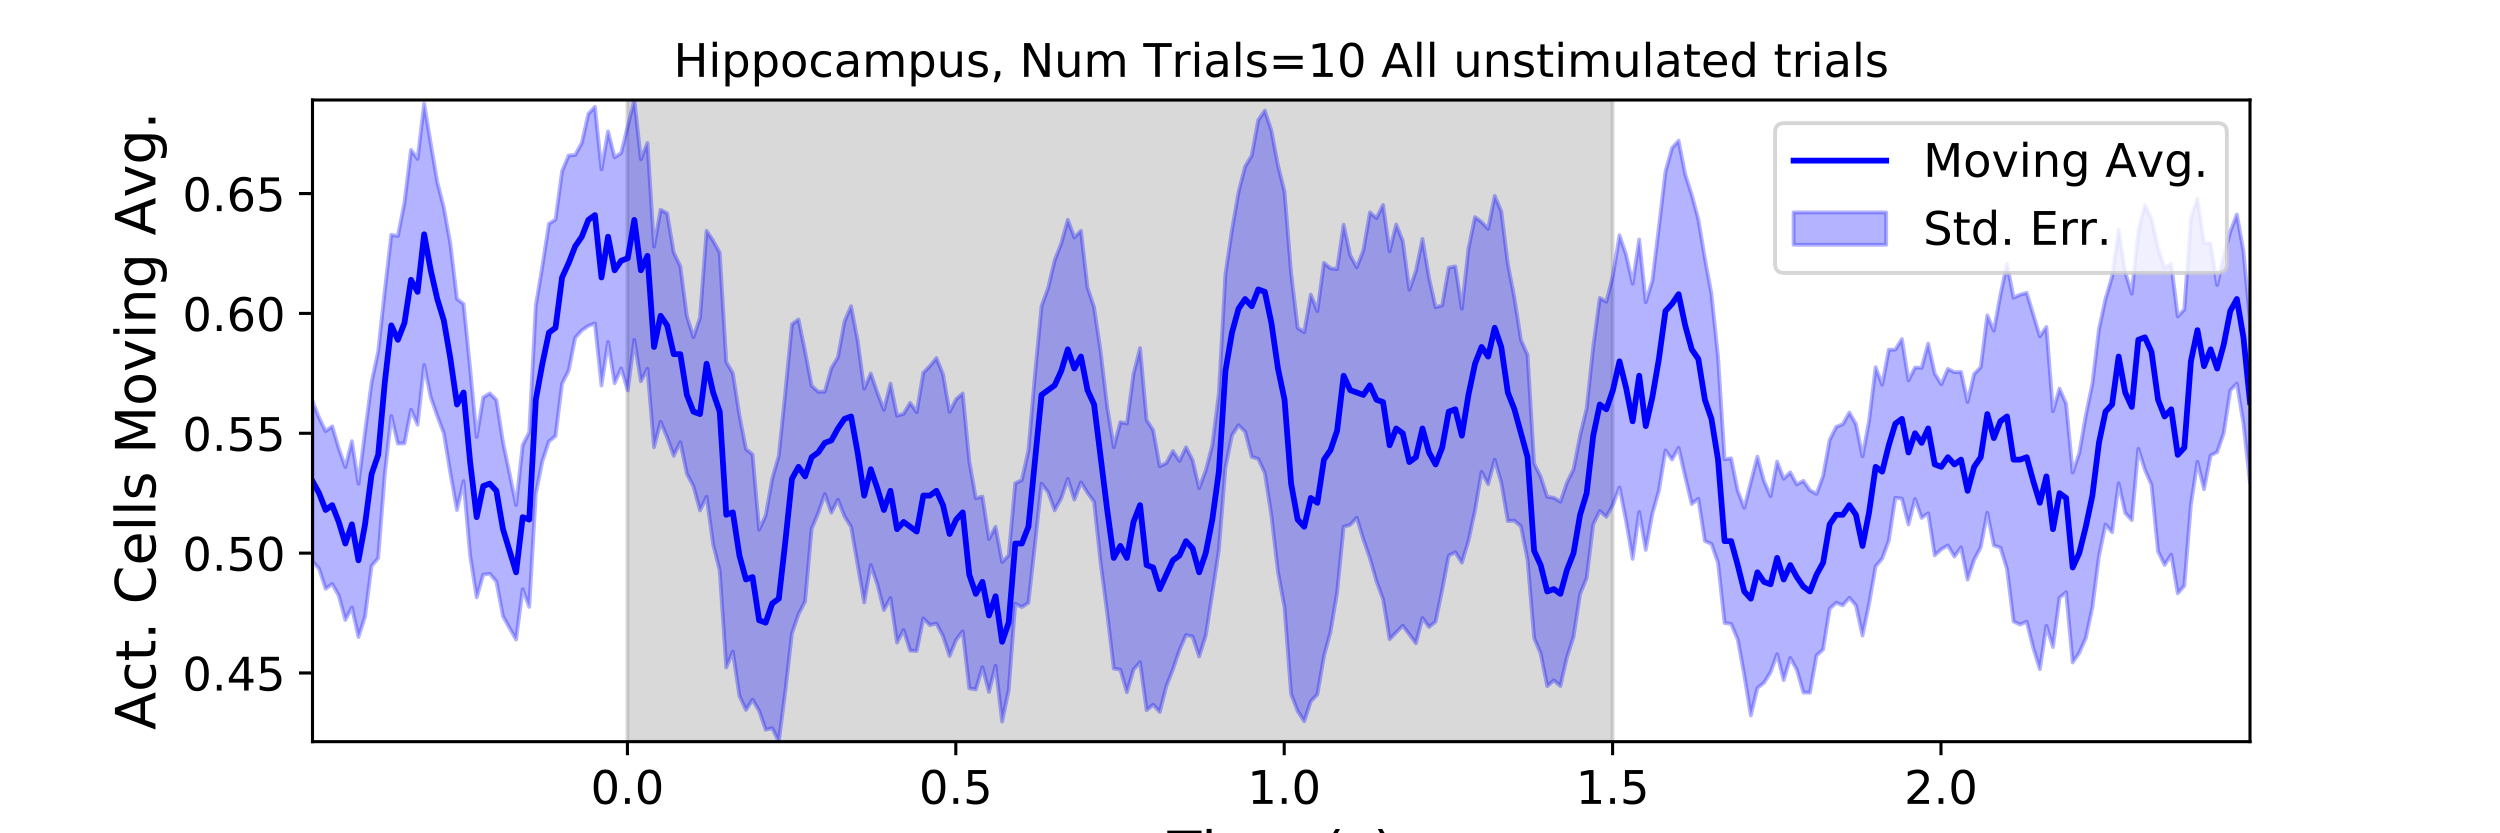 <?xml version="1.0" encoding="utf-8" standalone="no"?>
<!DOCTYPE svg PUBLIC "-//W3C//DTD SVG 1.1//EN"
  "http://www.w3.org/Graphics/SVG/1.1/DTD/svg11.dtd">
<!-- Created with matplotlib (https://matplotlib.org/) -->
<svg height="216pt" version="1.1" viewBox="0 0 648 216" width="648pt" xmlns="http://www.w3.org/2000/svg" xmlns:xlink="http://www.w3.org/1999/xlink">
 <defs>
  <style type="text/css">
*{stroke-linecap:butt;stroke-linejoin:round;}
  </style>
 </defs>
 <g id="figure_1">
  <g id="patch_1">
   <path d="M 0 216 
L 648 216 
L 648 0 
L 0 0 
z
" style="fill:#ffffff;"/>
  </g>
  <g id="axes_1">
   <g id="patch_2">
    <path d="M 81 192.24 
L 583.2 192.24 
L 583.2 25.92 
L 81 25.92 
z
" style="fill:#ffffff;"/>
   </g>
   <g id="PolyCollection_1">
    <defs>
     <path d="M 162.629 -23.76 
L 162.629 -190.08 
L 417.985 -190.08 
L 417.985 -23.76 
L 417.985 -23.76 
L 162.629 -23.76 
z
" id="mdc48c8c1a2" style="stroke:#808080;stroke-opacity:0.3;"/>
    </defs>
    <g clip-path="url(#p77d5d9681e)">
     <use style="fill:#808080;fill-opacity:0.3;stroke:#808080;stroke-opacity:0.3;" x="0" xlink:href="#mdc48c8c1a2" y="216"/>
    </g>
   </g>
   <g id="PolyCollection_2">
    <defs>
     <path d="M 81 -112.028 
L 81 -70.515 
L 82.702 -68.59 
L 84.405 -63.381 
L 86.107 -64.62 
L 87.809 -61.618 
L 89.512 -55.308 
L 91.214 -58.532 
L 92.917 -50.903 
L 94.619 -56.171 
L 96.321 -69.329 
L 98.024 -71.303 
L 99.726 -92.949 
L 101.428 -108.174 
L 103.131 -101.012 
L 104.833 -101.073 
L 106.536 -109.782 
L 108.238 -105.902 
L 109.94 -121.395 
L 111.643 -113.037 
L 113.345 -108.178 
L 115.047 -103.638 
L 116.75 -93.233 
L 118.452 -83.804 
L 120.155 -91.295 
L 121.857 -72.005 
L 123.559 -61.153 
L 125.262 -67.051 
L 126.964 -67.262 
L 128.666 -65.238 
L 130.369 -56.271 
L 132.071 -53.207 
L 133.774 -50.224 
L 135.476 -63.265 
L 137.178 -58.701 
L 138.881 -87.979 
L 140.583 -96.44 
L 142.285 -101.582 
L 143.988 -102.97 
L 145.69 -116.531 
L 147.393 -119.922 
L 149.095 -128.472 
L 150.797 -130.346 
L 152.5 -131.524 
L 154.202 -132.169 
L 155.904 -116.072 
L 157.607 -127.353 
L 159.309 -116.662 
L 161.012 -120.511 
L 162.714 -114.796 
L 164.416 -127.911 
L 166.119 -117.168 
L 167.821 -120.411 
L 169.523 -100.07 
L 171.226 -106.657 
L 172.928 -102.617 
L 174.631 -97.855 
L 176.333 -101.372 
L 178.035 -93.216 
L 179.738 -89.969 
L 181.44 -83.71 
L 183.142 -87.251 
L 184.845 -74.915 
L 186.547 -68.071 
L 188.249 -43 
L 189.952 -47.103 
L 191.654 -35.638 
L 193.357 -31.999 
L 195.059 -34.639 
L 196.761 -31.758 
L 198.464 -26.848 
L 200.166 -27.245 
L 201.868 -23.76 
L 203.571 -36.983 
L 205.273 -51.823 
L 206.976 -56.797 
L 208.678 -60.112 
L 210.38 -78.969 
L 212.083 -82.989 
L 213.785 -87.939 
L 215.487 -83.11 
L 217.19 -86.471 
L 218.892 -82.169 
L 220.595 -79.465 
L 222.297 -69.667 
L 223.999 -59.837 
L 225.702 -69.552 
L 227.404 -64.569 
L 229.106 -57.871 
L 230.809 -60.983 
L 232.511 -49.451 
L 234.214 -52.686 
L 235.916 -47.343 
L 237.618 -47.288 
L 239.321 -55.713 
L 241.023 -53.966 
L 242.725 -54.38 
L 244.428 -51.129 
L 246.13 -45.959 
L 247.833 -50.137 
L 249.535 -52.364 
L 251.237 -37.588 
L 252.94 -37.308 
L 254.642 -43.054 
L 256.344 -36.649 
L 258.047 -43.444 
L 259.749 -28.959 
L 261.452 -37.161 
L 263.154 -59.492 
L 264.856 -58.65 
L 266.559 -59.731 
L 268.261 -74.923 
L 269.963 -90.638 
L 271.666 -88.421 
L 273.368 -83.72 
L 275.071 -86.82 
L 276.773 -91.867 
L 278.475 -86.487 
L 280.178 -90.976 
L 281.88 -88.261 
L 283.582 -85.934 
L 285.285 -70.118 
L 286.987 -57.094 
L 288.689 -42.703 
L 290.392 -42.414 
L 292.094 -36.563 
L 293.797 -42.407 
L 295.499 -44.343 
L 297.201 -31.913 
L 298.904 -33.339 
L 300.606 -31.457 
L 302.308 -38.103 
L 304.011 -42.443 
L 305.713 -47.478 
L 307.416 -51.399 
L 309.118 -50.998 
L 310.82 -45.838 
L 312.523 -51.216 
L 314.225 -62.115 
L 315.927 -73.467 
L 317.63 -94.764 
L 319.332 -103.159 
L 321.035 -105.774 
L 322.737 -104.12 
L 324.439 -97.588 
L 326.142 -97.06 
L 327.844 -93.377 
L 329.546 -82.385 
L 331.249 -67.788 
L 332.951 -58.508 
L 334.654 -36.09 
L 336.356 -31.677 
L 338.058 -29.047 
L 339.761 -34.215 
L 341.463 -35.985 
L 343.165 -45.858 
L 344.868 -52.234 
L 346.57 -62.367 
L 348.273 -79.449 
L 349.975 -79.934 
L 351.677 -81.796 
L 353.38 -76.202 
L 355.082 -71.302 
L 356.784 -65.329 
L 358.487 -60.682 
L 360.189 -50.312 
L 361.892 -52.06 
L 363.594 -53.821 
L 365.296 -51.56 
L 366.999 -49.253 
L 368.701 -55.814 
L 370.403 -53.47 
L 372.106 -54.877 
L 373.808 -63.073 
L 375.511 -71.974 
L 377.213 -72.86 
L 378.915 -70.158 
L 380.618 -75.761 
L 382.32 -83.684 
L 384.022 -93.682 
L 385.725 -90.483 
L 387.427 -96.844 
L 389.129 -90.872 
L 390.832 -80.951 
L 392.534 -81.034 
L 394.237 -79.554 
L 395.939 -70.905 
L 397.641 -50.637 
L 399.344 -46.607 
L 401.046 -38.131 
L 402.748 -39.648 
L 404.451 -38.181 
L 406.153 -45.656 
L 407.856 -50.912 
L 409.558 -61.999 
L 411.26 -66.21 
L 412.963 -80.055 
L 414.665 -83.537 
L 416.367 -82.041 
L 418.07 -85.177 
L 419.772 -89.66 
L 421.475 -80.993 
L 423.177 -71.131 
L 424.879 -83.295 
L 426.582 -73.456 
L 428.284 -82.818 
L 429.986 -88.809 
L 431.689 -99.237 
L 433.391 -96.875 
L 435.094 -99.933 
L 436.796 -92.447 
L 438.498 -85.358 
L 440.201 -86.714 
L 441.903 -75.762 
L 443.605 -75.019 
L 445.308 -70.132 
L 447.01 -54.517 
L 448.713 -54.282 
L 450.415 -50.249 
L 452.117 -41.002 
L 453.82 -30.56 
L 455.522 -37.659 
L 457.224 -39.024 
L 458.927 -41.724 
L 460.629 -46.415 
L 462.332 -39.694 
L 464.034 -45.473 
L 465.736 -42.402 
L 467.439 -36.493 
L 469.141 -36.444 
L 470.843 -46.09 
L 472.546 -47.637 
L 474.248 -58.212 
L 475.951 -59.774 
L 477.653 -59.09 
L 479.355 -61.058 
L 481.058 -59.057 
L 482.76 -51.263 
L 484.462 -59.469 
L 486.165 -69.183 
L 487.867 -71.23 
L 489.569 -75.827 
L 491.272 -86.988 
L 492.974 -86.74 
L 494.677 -80.05 
L 496.379 -86.659 
L 498.081 -81.758 
L 499.784 -82.942 
L 501.486 -72.058 
L 503.188 -73.616 
L 504.891 -74.605 
L 506.593 -71.717 
L 508.296 -74.128 
L 509.998 -65.768 
L 511.7 -70.916 
L 513.403 -74.137 
L 515.105 -83.099 
L 516.807 -74.616 
L 518.51 -74.041 
L 520.212 -68.496 
L 521.915 -54.893 
L 523.617 -54.109 
L 525.319 -54.861 
L 527.022 -48.072 
L 528.724 -42.539 
L 530.426 -53.784 
L 532.129 -48.279 
L 533.831 -61.049 
L 535.534 -62.491 
L 537.236 -44.281 
L 538.938 -46.744 
L 540.641 -50.61 
L 542.343 -58.57 
L 544.045 -71.79 
L 545.748 -80.048 
L 547.45 -78.033 
L 549.153 -90.705 
L 550.855 -83.02 
L 552.557 -81.172 
L 554.26 -99.668 
L 555.962 -94.237 
L 557.664 -90.327 
L 559.367 -73.088 
L 561.069 -69.564 
L 562.772 -72.23 
L 564.474 -62.214 
L 566.176 -64.156 
L 567.879 -85.141 
L 569.581 -96.303 
L 571.283 -89.197 
L 572.986 -97.919 
L 574.688 -98.806 
L 576.391 -103.705 
L 578.093 -114.807 
L 579.795 -116.592 
L 581.498 -106.235 
L 583.2 -90.814 
L 583.2 -132.736 
L 583.2 -132.736 
L 581.498 -150.867 
L 579.795 -160.392 
L 578.093 -155.963 
L 576.391 -149.668 
L 574.688 -142.141 
L 572.986 -152.969 
L 571.283 -152.992 
L 569.581 -164.526 
L 567.879 -159.534 
L 566.176 -135.783 
L 564.474 -133.997 
L 562.772 -147.592 
L 561.069 -146.53 
L 559.367 -151.704 
L 557.664 -159.318 
L 555.962 -162.865 
L 554.26 -156.19 
L 552.557 -139.892 
L 550.855 -145.501 
L 549.153 -156.455 
L 547.45 -144.274 
L 545.748 -138.531 
L 544.045 -130.635 
L 542.343 -116.516 
L 540.641 -108.322 
L 538.938 -98.519 
L 537.236 -93.525 
L 535.534 -111.353 
L 533.831 -115.28 
L 532.129 -109.41 
L 530.426 -131.244 
L 528.724 -128.82 
L 527.022 -134.47 
L 525.319 -140.108 
L 523.617 -139.617 
L 521.915 -138.833 
L 520.212 -147.598 
L 518.51 -139.567 
L 516.807 -130.294 
L 515.105 -134.238 
L 513.403 -120.832 
L 511.7 -119.082 
L 509.998 -111.803 
L 508.296 -119.598 
L 506.593 -119.524 
L 504.891 -120.364 
L 503.188 -116.382 
L 501.486 -119.183 
L 499.784 -126.939 
L 498.081 -120.667 
L 496.379 -120.736 
L 494.677 -117.404 
L 492.974 -128.111 
L 491.272 -125.378 
L 489.569 -125.355 
L 487.867 -116.282 
L 486.165 -120.815 
L 484.462 -106.919 
L 482.76 -97.727 
L 481.058 -106.088 
L 479.355 -109.057 
L 477.653 -106.055 
L 475.951 -105.371 
L 474.248 -101.963 
L 472.546 -92.655 
L 470.843 -87.989 
L 469.141 -88.936 
L 467.439 -91.373 
L 465.736 -90.434 
L 464.034 -93.577 
L 462.332 -91.899 
L 460.629 -96.363 
L 458.927 -87.384 
L 457.224 -91.327 
L 455.522 -97.662 
L 453.82 -91.092 
L 452.117 -84.378 
L 450.415 -88.801 
L 448.713 -97.194 
L 447.01 -96.959 
L 445.308 -123.594 
L 443.605 -139.832 
L 441.903 -149.03 
L 440.201 -159.203 
L 438.498 -165.53 
L 436.796 -170.867 
L 435.094 -179.536 
L 433.391 -177.623 
L 431.689 -171.534 
L 429.986 -157.109 
L 428.284 -143.217 
L 426.582 -137.667 
L 424.879 -153.924 
L 423.177 -142.478 
L 421.475 -150.012 
L 419.772 -155.015 
L 418.07 -144.586 
L 416.367 -137.781 
L 414.665 -138.77 
L 412.963 -126.098 
L 411.26 -110.119 
L 409.558 -103.146 
L 407.856 -94.351 
L 406.153 -90.908 
L 404.451 -85.956 
L 402.748 -86.975 
L 401.046 -87.249 
L 399.344 -92.442 
L 397.641 -95.868 
L 395.939 -124.064 
L 394.237 -127.842 
L 392.534 -138.788 
L 390.832 -147.57 
L 389.129 -161.259 
L 387.427 -165.228 
L 385.725 -156.678 
L 384.022 -158.448 
L 382.32 -159.749 
L 380.618 -151.516 
L 378.915 -135.994 
L 377.213 -146.962 
L 375.511 -146.605 
L 373.808 -136.866 
L 372.106 -136.364 
L 370.403 -143.984 
L 368.701 -154.067 
L 366.999 -145.716 
L 365.296 -140.924 
L 363.594 -153.574 
L 361.892 -157.821 
L 360.189 -150.87 
L 358.487 -162.868 
L 356.784 -159.463 
L 355.082 -160.946 
L 353.38 -151.076 
L 351.677 -146.725 
L 349.975 -149.829 
L 348.273 -157.77 
L 346.57 -146.271 
L 344.868 -146.463 
L 343.165 -147.868 
L 341.463 -135.373 
L 339.761 -139.629 
L 338.058 -129.885 
L 336.356 -130.983 
L 334.654 -145.21 
L 332.951 -166.285 
L 331.249 -173.158 
L 329.546 -182.172 
L 327.844 -187.334 
L 326.142 -184.894 
L 324.439 -175.668 
L 322.737 -172.864 
L 321.035 -166.239 
L 319.332 -156.428 
L 317.63 -144.94 
L 315.927 -114.046 
L 314.225 -100.545 
L 312.523 -94.047 
L 310.82 -89.483 
L 309.118 -96.75 
L 307.416 -100.077 
L 305.713 -96.542 
L 304.011 -99.091 
L 302.308 -95.975 
L 300.606 -95.166 
L 298.904 -104.468 
L 297.201 -107.137 
L 295.499 -125.773 
L 293.797 -119.01 
L 292.094 -106.214 
L 290.392 -106.577 
L 288.689 -100.075 
L 286.987 -110.537 
L 285.285 -124.851 
L 283.582 -136.374 
L 281.88 -141.502 
L 280.178 -156.184 
L 278.475 -154.46 
L 276.773 -159.022 
L 275.071 -152.884 
L 273.368 -148.529 
L 271.666 -141.342 
L 269.963 -136.64 
L 268.261 -118.803 
L 266.559 -99.201 
L 264.856 -91.584 
L 263.154 -90.741 
L 261.452 -72.064 
L 259.749 -70.325 
L 258.047 -79.451 
L 256.344 -76.305 
L 254.642 -87.297 
L 252.94 -86.829 
L 251.237 -96.491 
L 249.535 -114.024 
L 247.833 -112.523 
L 246.13 -109.244 
L 244.428 -118.987 
L 242.725 -123.192 
L 241.023 -121.12 
L 239.321 -119.373 
L 237.618 -109.158 
L 235.916 -111.589 
L 234.214 -108.731 
L 232.511 -108.238 
L 230.809 -116.589 
L 229.106 -109.76 
L 227.404 -114.245 
L 225.702 -119.204 
L 223.999 -115.249 
L 222.297 -127.788 
L 220.595 -136.629 
L 218.892 -132.682 
L 217.19 -123.409 
L 215.487 -120.557 
L 213.785 -114.486 
L 212.083 -114.465 
L 210.38 -115.999 
L 208.678 -124.916 
L 206.976 -133.201 
L 205.273 -131.961 
L 203.571 -114.492 
L 201.868 -97.892 
L 200.166 -91.922 
L 198.464 -82.378 
L 196.761 -78.71 
L 195.059 -98.197 
L 193.357 -99.594 
L 191.654 -108.382 
L 189.952 -119.285 
L 188.249 -122.145 
L 186.547 -150.508 
L 184.845 -153.606 
L 183.142 -156.181 
L 181.44 -133.627 
L 179.738 -128.61 
L 178.035 -134.062 
L 176.333 -147.031 
L 174.631 -150.548 
L 172.928 -160.697 
L 171.226 -161.628 
L 169.523 -152.06 
L 167.821 -178.94 
L 166.119 -174.728 
L 164.416 -190.08 
L 162.714 -183.313 
L 161.012 -176.356 
L 159.309 -175.233 
L 157.607 -181.94 
L 155.904 -172.095 
L 154.202 -188.308 
L 152.5 -186.467 
L 150.797 -178.947 
L 149.095 -175.85 
L 147.393 -175.702 
L 145.69 -171.637 
L 143.988 -159.102 
L 142.285 -158.005 
L 140.583 -146.992 
L 138.881 -136.814 
L 137.178 -103.958 
L 135.476 -100.638 
L 133.774 -85.098 
L 132.071 -93.299 
L 130.369 -101.419 
L 128.666 -112.334 
L 126.964 -114.038 
L 125.262 -113.006 
L 123.559 -102.749 
L 121.857 -120.478 
L 120.155 -137.225 
L 118.452 -138.503 
L 116.75 -152.685 
L 115.047 -162.162 
L 113.345 -168.806 
L 111.643 -178.858 
L 109.94 -189.141 
L 108.238 -174.81 
L 106.536 -177.143 
L 104.833 -163.484 
L 103.131 -154.847 
L 101.428 -155.141 
L 99.726 -140.542 
L 98.024 -124.909 
L 96.321 -116.942 
L 94.619 -104.003 
L 92.917 -90.631 
L 91.214 -101.643 
L 89.512 -94.925 
L 87.809 -99.8 
L 86.107 -105.496 
L 84.405 -104.249 
L 82.702 -107.739 
L 81 -112.028 
z
" id="m8337a54211" style="stroke:#0000ff;stroke-opacity:0.3;"/>
    </defs>
    <g clip-path="url(#p77d5d9681e)">
     <use style="fill:#0000ff;fill-opacity:0.3;stroke:#0000ff;stroke-opacity:0.3;" x="0" xlink:href="#m8337a54211" y="216"/>
    </g>
   </g>
   <g id="matplotlib.axis_1">
    <g id="xtick_1">
     <g id="line2d_1">
      <defs>
       <path d="M 0 0 
L 0 3.5 
" id="ma732db5abf" style="stroke:#000000;stroke-width:0.8;"/>
      </defs>
      <g>
       <use style="stroke:#000000;stroke-width:0.8;" x="162.629" xlink:href="#ma732db5abf" y="192.24"/>
      </g>
     </g>
     <g id="text_1">
      <!-- 0.0 -->
      <defs>
       <path d="M 31.781 66.406 
Q 24.172 66.406 20.328 58.906 
Q 16.5 51.422 16.5 36.375 
Q 16.5 21.391 20.328 13.891 
Q 24.172 6.391 31.781 6.391 
Q 39.453 6.391 43.281 13.891 
Q 47.125 21.391 47.125 36.375 
Q 47.125 51.422 43.281 58.906 
Q 39.453 66.406 31.781 66.406 
z
M 31.781 74.219 
Q 44.047 74.219 50.516 64.516 
Q 56.984 54.828 56.984 36.375 
Q 56.984 17.969 50.516 8.266 
Q 44.047 -1.422 31.781 -1.422 
Q 19.531 -1.422 13.062 8.266 
Q 6.594 17.969 6.594 36.375 
Q 6.594 54.828 13.062 64.516 
Q 19.531 74.219 31.781 74.219 
z
" id="DejaVuSans-48"/>
       <path d="M 10.688 12.406 
L 21 12.406 
L 21 0 
L 10.688 0 
z
" id="DejaVuSans-46"/>
      </defs>
      <g transform="translate(153.087 208.358)scale(0.12 -0.12)">
       <use xlink:href="#DejaVuSans-48"/>
       <use x="63.623" xlink:href="#DejaVuSans-46"/>
       <use x="95.41" xlink:href="#DejaVuSans-48"/>
      </g>
     </g>
    </g>
    <g id="xtick_2">
     <g id="line2d_2">
      <g>
       <use style="stroke:#000000;stroke-width:0.8;" x="247.747" xlink:href="#ma732db5abf" y="192.24"/>
      </g>
     </g>
     <g id="text_2">
      <!-- 0.5 -->
      <defs>
       <path d="M 10.797 72.906 
L 49.516 72.906 
L 49.516 64.594 
L 19.828 64.594 
L 19.828 46.734 
Q 21.969 47.469 24.109 47.828 
Q 26.266 48.188 28.422 48.188 
Q 40.625 48.188 47.75 41.5 
Q 54.891 34.812 54.891 23.391 
Q 54.891 11.625 47.562 5.094 
Q 40.234 -1.422 26.906 -1.422 
Q 22.312 -1.422 17.547 -0.641 
Q 12.797 0.141 7.719 1.703 
L 7.719 11.625 
Q 12.109 9.234 16.797 8.062 
Q 21.484 6.891 26.703 6.891 
Q 35.156 6.891 40.078 11.328 
Q 45.016 15.766 45.016 23.391 
Q 45.016 31 40.078 35.438 
Q 35.156 39.891 26.703 39.891 
Q 22.75 39.891 18.812 39.016 
Q 14.891 38.141 10.797 36.281 
z
" id="DejaVuSans-53"/>
      </defs>
      <g transform="translate(238.206 208.358)scale(0.12 -0.12)">
       <use xlink:href="#DejaVuSans-48"/>
       <use x="63.623" xlink:href="#DejaVuSans-46"/>
       <use x="95.41" xlink:href="#DejaVuSans-53"/>
      </g>
     </g>
    </g>
    <g id="xtick_3">
     <g id="line2d_3">
      <g>
       <use style="stroke:#000000;stroke-width:0.8;" x="332.866" xlink:href="#ma732db5abf" y="192.24"/>
      </g>
     </g>
     <g id="text_3">
      <!-- 1.0 -->
      <defs>
       <path d="M 12.406 8.297 
L 28.516 8.297 
L 28.516 63.922 
L 10.984 60.406 
L 10.984 69.391 
L 28.422 72.906 
L 38.281 72.906 
L 38.281 8.297 
L 54.391 8.297 
L 54.391 0 
L 12.406 0 
z
" id="DejaVuSans-49"/>
      </defs>
      <g transform="translate(323.324 208.358)scale(0.12 -0.12)">
       <use xlink:href="#DejaVuSans-49"/>
       <use x="63.623" xlink:href="#DejaVuSans-46"/>
       <use x="95.41" xlink:href="#DejaVuSans-48"/>
      </g>
     </g>
    </g>
    <g id="xtick_4">
     <g id="line2d_4">
      <g>
       <use style="stroke:#000000;stroke-width:0.8;" x="417.985" xlink:href="#ma732db5abf" y="192.24"/>
      </g>
     </g>
     <g id="text_4">
      <!-- 1.5 -->
      <g transform="translate(408.443 208.358)scale(0.12 -0.12)">
       <use xlink:href="#DejaVuSans-49"/>
       <use x="63.623" xlink:href="#DejaVuSans-46"/>
       <use x="95.41" xlink:href="#DejaVuSans-53"/>
      </g>
     </g>
    </g>
    <g id="xtick_5">
     <g id="line2d_5">
      <g>
       <use style="stroke:#000000;stroke-width:0.8;" x="503.103" xlink:href="#ma732db5abf" y="192.24"/>
      </g>
     </g>
     <g id="text_5">
      <!-- 2.0 -->
      <defs>
       <path d="M 19.188 8.297 
L 53.609 8.297 
L 53.609 0 
L 7.328 0 
L 7.328 8.297 
Q 12.938 14.109 22.625 23.891 
Q 32.328 33.688 34.812 36.531 
Q 39.547 41.844 41.422 45.531 
Q 43.312 49.219 43.312 52.781 
Q 43.312 58.594 39.234 62.25 
Q 35.156 65.922 28.609 65.922 
Q 23.969 65.922 18.812 64.312 
Q 13.672 62.703 7.812 59.422 
L 7.812 69.391 
Q 13.766 71.781 18.938 73 
Q 24.125 74.219 28.422 74.219 
Q 39.75 74.219 46.484 68.547 
Q 53.219 62.891 53.219 53.422 
Q 53.219 48.922 51.531 44.891 
Q 49.859 40.875 45.406 35.406 
Q 44.188 33.984 37.641 27.219 
Q 31.109 20.453 19.188 8.297 
z
" id="DejaVuSans-50"/>
      </defs>
      <g transform="translate(493.561 208.358)scale(0.12 -0.12)">
       <use xlink:href="#DejaVuSans-50"/>
       <use x="63.623" xlink:href="#DejaVuSans-46"/>
       <use x="95.41" xlink:href="#DejaVuSans-48"/>
      </g>
     </g>
    </g>
    <g id="text_6">
     <!-- Time (s) -->
     <defs>
      <path d="M -0.297 72.906 
L 61.375 72.906 
L 61.375 64.594 
L 35.5 64.594 
L 35.5 0 
L 25.594 0 
L 25.594 64.594 
L -0.297 64.594 
z
" id="DejaVuSans-84"/>
      <path d="M 9.422 54.688 
L 18.406 54.688 
L 18.406 0 
L 9.422 0 
z
M 9.422 75.984 
L 18.406 75.984 
L 18.406 64.594 
L 9.422 64.594 
z
" id="DejaVuSans-105"/>
      <path d="M 52 44.188 
Q 55.375 50.25 60.062 53.125 
Q 64.75 56 71.094 56 
Q 79.641 56 84.281 50.016 
Q 88.922 44.047 88.922 33.016 
L 88.922 0 
L 79.891 0 
L 79.891 32.719 
Q 79.891 40.578 77.094 44.375 
Q 74.312 48.188 68.609 48.188 
Q 61.625 48.188 57.562 43.547 
Q 53.516 38.922 53.516 30.906 
L 53.516 0 
L 44.484 0 
L 44.484 32.719 
Q 44.484 40.625 41.703 44.406 
Q 38.922 48.188 33.109 48.188 
Q 26.219 48.188 22.156 43.531 
Q 18.109 38.875 18.109 30.906 
L 18.109 0 
L 9.078 0 
L 9.078 54.688 
L 18.109 54.688 
L 18.109 46.188 
Q 21.188 51.219 25.484 53.609 
Q 29.781 56 35.688 56 
Q 41.656 56 45.828 52.969 
Q 50 49.953 52 44.188 
z
" id="DejaVuSans-109"/>
      <path d="M 56.203 29.594 
L 56.203 25.203 
L 14.891 25.203 
Q 15.484 15.922 20.484 11.062 
Q 25.484 6.203 34.422 6.203 
Q 39.594 6.203 44.453 7.469 
Q 49.312 8.734 54.109 11.281 
L 54.109 2.781 
Q 49.266 0.734 44.188 -0.344 
Q 39.109 -1.422 33.891 -1.422 
Q 20.797 -1.422 13.156 6.188 
Q 5.516 13.812 5.516 26.812 
Q 5.516 40.234 12.766 48.109 
Q 20.016 56 32.328 56 
Q 43.359 56 49.781 48.891 
Q 56.203 41.797 56.203 29.594 
z
M 47.219 32.234 
Q 47.125 39.594 43.094 43.984 
Q 39.062 48.391 32.422 48.391 
Q 24.906 48.391 20.391 44.141 
Q 15.875 39.891 15.188 32.172 
z
" id="DejaVuSans-101"/>
      <path id="DejaVuSans-32"/>
      <path d="M 31 75.875 
Q 24.469 64.656 21.281 53.656 
Q 18.109 42.672 18.109 31.391 
Q 18.109 20.125 21.312 9.062 
Q 24.516 -2 31 -13.188 
L 23.188 -13.188 
Q 15.875 -1.703 12.234 9.375 
Q 8.594 20.453 8.594 31.391 
Q 8.594 42.281 12.203 53.312 
Q 15.828 64.359 23.188 75.875 
z
" id="DejaVuSans-40"/>
      <path d="M 44.281 53.078 
L 44.281 44.578 
Q 40.484 46.531 36.375 47.5 
Q 32.281 48.484 27.875 48.484 
Q 21.188 48.484 17.844 46.438 
Q 14.5 44.391 14.5 40.281 
Q 14.5 37.156 16.891 35.375 
Q 19.281 33.594 26.516 31.984 
L 29.594 31.297 
Q 39.156 29.25 43.188 25.516 
Q 47.219 21.781 47.219 15.094 
Q 47.219 7.469 41.188 3.016 
Q 35.156 -1.422 24.609 -1.422 
Q 20.219 -1.422 15.453 -0.562 
Q 10.688 0.297 5.422 2 
L 5.422 11.281 
Q 10.406 8.688 15.234 7.391 
Q 20.062 6.109 24.812 6.109 
Q 31.156 6.109 34.562 8.281 
Q 37.984 10.453 37.984 14.406 
Q 37.984 18.062 35.516 20.016 
Q 33.062 21.969 24.703 23.781 
L 21.578 24.516 
Q 13.234 26.266 9.516 29.906 
Q 5.812 33.547 5.812 39.891 
Q 5.812 47.609 11.281 51.797 
Q 16.75 56 26.812 56 
Q 31.781 56 36.172 55.266 
Q 40.578 54.547 44.281 53.078 
z
" id="DejaVuSans-115"/>
      <path d="M 8.016 75.875 
L 15.828 75.875 
Q 23.141 64.359 26.781 53.312 
Q 30.422 42.281 30.422 31.391 
Q 30.422 20.453 26.781 9.375 
Q 23.141 -1.703 15.828 -13.188 
L 8.016 -13.188 
Q 14.5 -2 17.703 9.062 
Q 20.906 20.125 20.906 31.391 
Q 20.906 42.672 17.703 53.656 
Q 14.5 64.656 8.016 75.875 
z
" id="DejaVuSans-41"/>
     </defs>
     <g transform="translate(302.605 225.796)scale(0.144 -0.144)">
      <use xlink:href="#DejaVuSans-84"/>
      <use x="61.037" xlink:href="#DejaVuSans-105"/>
      <use x="88.82" xlink:href="#DejaVuSans-109"/>
      <use x="186.232" xlink:href="#DejaVuSans-101"/>
      <use x="247.756" xlink:href="#DejaVuSans-32"/>
      <use x="279.543" xlink:href="#DejaVuSans-40"/>
      <use x="318.557" xlink:href="#DejaVuSans-115"/>
      <use x="370.656" xlink:href="#DejaVuSans-41"/>
     </g>
    </g>
   </g>
   <g id="matplotlib.axis_2">
    <g id="ytick_1">
     <g id="line2d_6">
      <defs>
       <path d="M 0 0 
L -3.5 0 
" id="mf51b2d1927" style="stroke:#000000;stroke-width:0.8;"/>
      </defs>
      <g>
       <use style="stroke:#000000;stroke-width:0.8;" x="81" xlink:href="#mf51b2d1927" y="174.435"/>
      </g>
     </g>
     <g id="text_7">
      <!-- 0.45 -->
      <defs>
       <path d="M 37.797 64.312 
L 12.891 25.391 
L 37.797 25.391 
z
M 35.203 72.906 
L 47.609 72.906 
L 47.609 25.391 
L 58.016 25.391 
L 58.016 17.188 
L 47.609 17.188 
L 47.609 0 
L 37.797 0 
L 37.797 17.188 
L 4.891 17.188 
L 4.891 26.703 
z
" id="DejaVuSans-52"/>
      </defs>
      <g transform="translate(47.281 178.994)scale(0.12 -0.12)">
       <use xlink:href="#DejaVuSans-48"/>
       <use x="63.623" xlink:href="#DejaVuSans-46"/>
       <use x="95.41" xlink:href="#DejaVuSans-52"/>
       <use x="159.033" xlink:href="#DejaVuSans-53"/>
      </g>
     </g>
    </g>
    <g id="ytick_2">
     <g id="line2d_7">
      <g>
       <use style="stroke:#000000;stroke-width:0.8;" x="81" xlink:href="#mf51b2d1927" y="143.369"/>
      </g>
     </g>
     <g id="text_8">
      <!-- 0.50 -->
      <g transform="translate(47.281 147.928)scale(0.12 -0.12)">
       <use xlink:href="#DejaVuSans-48"/>
       <use x="63.623" xlink:href="#DejaVuSans-46"/>
       <use x="95.41" xlink:href="#DejaVuSans-53"/>
       <use x="159.033" xlink:href="#DejaVuSans-48"/>
      </g>
     </g>
    </g>
    <g id="ytick_3">
     <g id="line2d_8">
      <g>
       <use style="stroke:#000000;stroke-width:0.8;" x="81" xlink:href="#mf51b2d1927" y="112.302"/>
      </g>
     </g>
     <g id="text_9">
      <!-- 0.55 -->
      <g transform="translate(47.281 116.861)scale(0.12 -0.12)">
       <use xlink:href="#DejaVuSans-48"/>
       <use x="63.623" xlink:href="#DejaVuSans-46"/>
       <use x="95.41" xlink:href="#DejaVuSans-53"/>
       <use x="159.033" xlink:href="#DejaVuSans-53"/>
      </g>
     </g>
    </g>
    <g id="ytick_4">
     <g id="line2d_9">
      <g>
       <use style="stroke:#000000;stroke-width:0.8;" x="81" xlink:href="#mf51b2d1927" y="81.236"/>
      </g>
     </g>
     <g id="text_10">
      <!-- 0.60 -->
      <defs>
       <path d="M 33.016 40.375 
Q 26.375 40.375 22.484 35.828 
Q 18.609 31.297 18.609 23.391 
Q 18.609 15.531 22.484 10.953 
Q 26.375 6.391 33.016 6.391 
Q 39.656 6.391 43.531 10.953 
Q 47.406 15.531 47.406 23.391 
Q 47.406 31.297 43.531 35.828 
Q 39.656 40.375 33.016 40.375 
z
M 52.594 71.297 
L 52.594 62.312 
Q 48.875 64.062 45.094 64.984 
Q 41.312 65.922 37.594 65.922 
Q 27.828 65.922 22.672 59.328 
Q 17.531 52.734 16.797 39.406 
Q 19.672 43.656 24.016 45.922 
Q 28.375 48.188 33.594 48.188 
Q 44.578 48.188 50.953 41.516 
Q 57.328 34.859 57.328 23.391 
Q 57.328 12.156 50.688 5.359 
Q 44.047 -1.422 33.016 -1.422 
Q 20.359 -1.422 13.672 8.266 
Q 6.984 17.969 6.984 36.375 
Q 6.984 53.656 15.188 63.938 
Q 23.391 74.219 37.203 74.219 
Q 40.922 74.219 44.703 73.484 
Q 48.484 72.75 52.594 71.297 
z
" id="DejaVuSans-54"/>
      </defs>
      <g transform="translate(47.281 85.795)scale(0.12 -0.12)">
       <use xlink:href="#DejaVuSans-48"/>
       <use x="63.623" xlink:href="#DejaVuSans-46"/>
       <use x="95.41" xlink:href="#DejaVuSans-54"/>
       <use x="159.033" xlink:href="#DejaVuSans-48"/>
      </g>
     </g>
    </g>
    <g id="ytick_5">
     <g id="line2d_10">
      <g>
       <use style="stroke:#000000;stroke-width:0.8;" x="81" xlink:href="#mf51b2d1927" y="50.17"/>
      </g>
     </g>
     <g id="text_11">
      <!-- 0.65 -->
      <g transform="translate(47.281 54.729)scale(0.12 -0.12)">
       <use xlink:href="#DejaVuSans-48"/>
       <use x="63.623" xlink:href="#DejaVuSans-46"/>
       <use x="95.41" xlink:href="#DejaVuSans-54"/>
       <use x="159.033" xlink:href="#DejaVuSans-53"/>
      </g>
     </g>
    </g>
    <g id="text_12">
     <!-- Act. Cells Moving Avg. -->
     <defs>
      <path d="M 34.188 63.188 
L 20.797 26.906 
L 47.609 26.906 
z
M 28.609 72.906 
L 39.797 72.906 
L 67.578 0 
L 57.328 0 
L 50.688 18.703 
L 17.828 18.703 
L 11.188 0 
L 0.781 0 
z
" id="DejaVuSans-65"/>
      <path d="M 48.781 52.594 
L 48.781 44.188 
Q 44.969 46.297 41.141 47.344 
Q 37.312 48.391 33.406 48.391 
Q 24.656 48.391 19.812 42.844 
Q 14.984 37.312 14.984 27.297 
Q 14.984 17.281 19.812 11.734 
Q 24.656 6.203 33.406 6.203 
Q 37.312 6.203 41.141 7.25 
Q 44.969 8.297 48.781 10.406 
L 48.781 2.094 
Q 45.016 0.344 40.984 -0.531 
Q 36.969 -1.422 32.422 -1.422 
Q 20.062 -1.422 12.781 6.344 
Q 5.516 14.109 5.516 27.297 
Q 5.516 40.672 12.859 48.328 
Q 20.219 56 33.016 56 
Q 37.156 56 41.109 55.141 
Q 45.062 54.297 48.781 52.594 
z
" id="DejaVuSans-99"/>
      <path d="M 18.312 70.219 
L 18.312 54.688 
L 36.812 54.688 
L 36.812 47.703 
L 18.312 47.703 
L 18.312 18.016 
Q 18.312 11.328 20.141 9.422 
Q 21.969 7.516 27.594 7.516 
L 36.812 7.516 
L 36.812 0 
L 27.594 0 
Q 17.188 0 13.234 3.875 
Q 9.281 7.766 9.281 18.016 
L 9.281 47.703 
L 2.688 47.703 
L 2.688 54.688 
L 9.281 54.688 
L 9.281 70.219 
z
" id="DejaVuSans-116"/>
      <path d="M 64.406 67.281 
L 64.406 56.891 
Q 59.422 61.531 53.781 63.812 
Q 48.141 66.109 41.797 66.109 
Q 29.297 66.109 22.656 58.469 
Q 16.016 50.828 16.016 36.375 
Q 16.016 21.969 22.656 14.328 
Q 29.297 6.688 41.797 6.688 
Q 48.141 6.688 53.781 8.984 
Q 59.422 11.281 64.406 15.922 
L 64.406 5.609 
Q 59.234 2.094 53.438 0.328 
Q 47.656 -1.422 41.219 -1.422 
Q 24.656 -1.422 15.125 8.703 
Q 5.609 18.844 5.609 36.375 
Q 5.609 53.953 15.125 64.078 
Q 24.656 74.219 41.219 74.219 
Q 47.75 74.219 53.531 72.484 
Q 59.328 70.75 64.406 67.281 
z
" id="DejaVuSans-67"/>
      <path d="M 9.422 75.984 
L 18.406 75.984 
L 18.406 0 
L 9.422 0 
z
" id="DejaVuSans-108"/>
      <path d="M 9.812 72.906 
L 24.516 72.906 
L 43.109 23.297 
L 61.812 72.906 
L 76.516 72.906 
L 76.516 0 
L 66.891 0 
L 66.891 64.016 
L 48.094 14.016 
L 38.188 14.016 
L 19.391 64.016 
L 19.391 0 
L 9.812 0 
z
" id="DejaVuSans-77"/>
      <path d="M 30.609 48.391 
Q 23.391 48.391 19.188 42.75 
Q 14.984 37.109 14.984 27.297 
Q 14.984 17.484 19.156 11.844 
Q 23.344 6.203 30.609 6.203 
Q 37.797 6.203 41.984 11.859 
Q 46.188 17.531 46.188 27.297 
Q 46.188 37.016 41.984 42.703 
Q 37.797 48.391 30.609 48.391 
z
M 30.609 56 
Q 42.328 56 49.016 48.375 
Q 55.719 40.766 55.719 27.297 
Q 55.719 13.875 49.016 6.219 
Q 42.328 -1.422 30.609 -1.422 
Q 18.844 -1.422 12.172 6.219 
Q 5.516 13.875 5.516 27.297 
Q 5.516 40.766 12.172 48.375 
Q 18.844 56 30.609 56 
z
" id="DejaVuSans-111"/>
      <path d="M 2.984 54.688 
L 12.5 54.688 
L 29.594 8.797 
L 46.688 54.688 
L 56.203 54.688 
L 35.688 0 
L 23.484 0 
z
" id="DejaVuSans-118"/>
      <path d="M 54.891 33.016 
L 54.891 0 
L 45.906 0 
L 45.906 32.719 
Q 45.906 40.484 42.875 44.328 
Q 39.844 48.188 33.797 48.188 
Q 26.516 48.188 22.312 43.547 
Q 18.109 38.922 18.109 30.906 
L 18.109 0 
L 9.078 0 
L 9.078 54.688 
L 18.109 54.688 
L 18.109 46.188 
Q 21.344 51.125 25.703 53.562 
Q 30.078 56 35.797 56 
Q 45.219 56 50.047 50.172 
Q 54.891 44.344 54.891 33.016 
z
" id="DejaVuSans-110"/>
      <path d="M 45.406 27.984 
Q 45.406 37.75 41.375 43.109 
Q 37.359 48.484 30.078 48.484 
Q 22.859 48.484 18.828 43.109 
Q 14.797 37.75 14.797 27.984 
Q 14.797 18.266 18.828 12.891 
Q 22.859 7.516 30.078 7.516 
Q 37.359 7.516 41.375 12.891 
Q 45.406 18.266 45.406 27.984 
z
M 54.391 6.781 
Q 54.391 -7.172 48.188 -13.984 
Q 42 -20.797 29.203 -20.797 
Q 24.469 -20.797 20.266 -20.094 
Q 16.062 -19.391 12.109 -17.922 
L 12.109 -9.188 
Q 16.062 -11.328 19.922 -12.344 
Q 23.781 -13.375 27.781 -13.375 
Q 36.625 -13.375 41.016 -8.766 
Q 45.406 -4.156 45.406 5.172 
L 45.406 9.625 
Q 42.625 4.781 38.281 2.391 
Q 33.938 0 27.875 0 
Q 17.828 0 11.672 7.656 
Q 5.516 15.328 5.516 27.984 
Q 5.516 40.672 11.672 48.328 
Q 17.828 56 27.875 56 
Q 33.938 56 38.281 53.609 
Q 42.625 51.219 45.406 46.391 
L 45.406 54.688 
L 54.391 54.688 
z
" id="DejaVuSans-103"/>
     </defs>
     <g transform="translate(40.286 189.201)rotate(-90)scale(0.144 -0.144)">
      <use xlink:href="#DejaVuSans-65"/>
      <use x="68.393" xlink:href="#DejaVuSans-99"/>
      <use x="123.373" xlink:href="#DejaVuSans-116"/>
      <use x="162.582" xlink:href="#DejaVuSans-46"/>
      <use x="194.369" xlink:href="#DejaVuSans-32"/>
      <use x="226.156" xlink:href="#DejaVuSans-67"/>
      <use x="295.98" xlink:href="#DejaVuSans-101"/>
      <use x="357.504" xlink:href="#DejaVuSans-108"/>
      <use x="385.287" xlink:href="#DejaVuSans-108"/>
      <use x="413.07" xlink:href="#DejaVuSans-115"/>
      <use x="465.17" xlink:href="#DejaVuSans-32"/>
      <use x="496.957" xlink:href="#DejaVuSans-77"/>
      <use x="583.236" xlink:href="#DejaVuSans-111"/>
      <use x="644.418" xlink:href="#DejaVuSans-118"/>
      <use x="703.598" xlink:href="#DejaVuSans-105"/>
      <use x="731.381" xlink:href="#DejaVuSans-110"/>
      <use x="794.76" xlink:href="#DejaVuSans-103"/>
      <use x="858.236" xlink:href="#DejaVuSans-32"/>
      <use x="890.023" xlink:href="#DejaVuSans-65"/>
      <use x="958.354" xlink:href="#DejaVuSans-118"/>
      <use x="1017.533" xlink:href="#DejaVuSans-103"/>
      <use x="1081.01" xlink:href="#DejaVuSans-46"/>
     </g>
    </g>
   </g>
   <g id="line2d_11">
    <path clip-path="url(#p77d5d9681e)" d="M 81 124.729 
L 82.702 127.835 
L 84.405 132.185 
L 86.107 130.942 
L 87.809 135.291 
L 89.512 140.883 
L 91.214 135.913 
L 92.917 145.233 
L 94.619 135.913 
L 96.321 122.865 
L 98.024 117.894 
L 99.726 99.254 
L 101.428 84.343 
L 103.131 88.071 
L 104.833 83.721 
L 106.536 72.537 
L 108.238 75.644 
L 109.94 60.732 
L 111.643 70.052 
L 113.345 77.508 
L 115.047 83.1 
L 116.75 93.041 
L 118.452 104.846 
L 120.155 101.74 
L 121.857 119.758 
L 123.559 134.049 
L 125.262 125.972 
L 126.964 125.35 
L 128.666 127.214 
L 130.369 137.155 
L 133.774 148.339 
L 135.476 134.049 
L 137.178 134.67 
L 138.881 103.604 
L 140.583 94.284 
L 142.285 86.207 
L 143.988 84.964 
L 145.69 71.916 
L 147.393 68.188 
L 149.095 63.839 
L 150.797 61.354 
L 152.5 57.004 
L 154.202 55.762 
L 155.904 71.916 
L 157.607 61.354 
L 159.309 70.052 
L 161.012 67.567 
L 162.714 66.946 
L 164.416 57.004 
L 166.119 70.052 
L 167.821 66.324 
L 169.523 89.935 
L 171.226 81.857 
L 172.928 84.343 
L 174.631 91.799 
L 176.333 91.799 
L 178.035 102.361 
L 179.738 106.71 
L 181.44 107.332 
L 183.142 94.284 
L 184.845 101.74 
L 186.547 106.71 
L 188.249 133.427 
L 189.952 132.806 
L 191.654 143.99 
L 193.357 150.203 
L 195.059 149.582 
L 196.761 160.766 
L 198.464 161.387 
L 200.166 156.417 
L 201.868 155.174 
L 203.571 140.262 
L 205.273 124.108 
L 206.976 121.001 
L 208.678 123.486 
L 210.38 118.516 
L 212.083 117.273 
L 213.785 114.788 
L 215.487 114.166 
L 217.19 111.06 
L 218.892 108.574 
L 220.595 107.953 
L 222.297 117.273 
L 223.999 128.457 
L 225.702 121.622 
L 227.404 126.593 
L 229.106 132.185 
L 230.809 127.214 
L 232.511 137.155 
L 234.214 135.291 
L 237.618 137.777 
L 239.321 128.457 
L 241.023 128.457 
L 242.725 127.214 
L 244.428 130.942 
L 246.13 138.398 
L 247.833 134.67 
L 249.535 132.806 
L 251.237 148.961 
L 252.94 153.931 
L 254.642 150.825 
L 256.344 159.523 
L 258.047 154.553 
L 259.749 166.358 
L 261.452 161.387 
L 263.154 140.883 
L 264.856 140.883 
L 266.559 136.534 
L 269.963 102.361 
L 273.368 99.876 
L 275.071 96.148 
L 276.773 90.556 
L 278.475 95.527 
L 280.178 92.42 
L 281.88 101.118 
L 283.582 104.846 
L 286.987 132.185 
L 288.689 144.611 
L 290.392 141.505 
L 292.094 144.611 
L 293.797 135.291 
L 295.499 130.942 
L 297.201 146.475 
L 298.904 147.097 
L 300.606 152.689 
L 304.011 145.233 
L 305.713 143.99 
L 307.416 140.262 
L 309.118 142.126 
L 310.82 148.339 
L 312.523 143.369 
L 314.225 134.67 
L 315.927 122.244 
L 317.63 96.148 
L 319.332 86.207 
L 321.035 79.993 
L 322.737 77.508 
L 324.439 79.372 
L 326.142 75.023 
L 327.844 75.644 
L 329.546 83.721 
L 331.249 95.527 
L 332.951 103.604 
L 334.654 125.35 
L 336.356 134.67 
L 338.058 136.534 
L 339.761 129.078 
L 341.463 130.321 
L 343.165 119.137 
L 344.868 116.652 
L 346.57 111.681 
L 348.273 97.391 
L 349.975 101.118 
L 353.38 102.361 
L 355.082 99.876 
L 356.784 103.604 
L 358.487 104.225 
L 360.189 115.409 
L 361.892 111.06 
L 363.594 112.302 
L 365.296 119.758 
L 366.999 118.516 
L 368.701 111.06 
L 370.403 117.273 
L 372.106 120.38 
L 373.808 116.03 
L 375.511 106.71 
L 377.213 106.089 
L 378.915 112.924 
L 380.618 102.361 
L 382.32 94.284 
L 384.022 89.935 
L 385.725 92.42 
L 387.427 84.964 
L 389.129 89.935 
L 390.832 101.74 
L 392.534 106.089 
L 395.939 118.516 
L 397.641 142.747 
L 399.344 146.475 
L 401.046 153.31 
L 402.748 152.689 
L 404.451 153.931 
L 406.153 147.718 
L 407.856 143.369 
L 409.558 133.427 
L 411.26 127.835 
L 412.963 112.924 
L 414.665 104.846 
L 416.367 106.089 
L 418.07 101.118 
L 419.772 93.663 
L 421.475 100.497 
L 423.177 109.196 
L 424.879 97.391 
L 426.582 110.438 
L 428.284 102.982 
L 429.986 93.041 
L 431.689 80.615 
L 433.391 78.751 
L 435.094 76.265 
L 436.796 84.343 
L 438.498 90.556 
L 440.201 93.041 
L 441.903 103.604 
L 443.605 108.574 
L 445.308 119.137 
L 447.01 140.262 
L 448.713 140.262 
L 450.415 146.475 
L 452.117 153.31 
L 453.82 155.174 
L 455.522 148.339 
L 457.224 150.825 
L 458.927 151.446 
L 460.629 144.611 
L 462.332 150.203 
L 464.034 146.475 
L 465.736 149.582 
L 467.439 152.067 
L 469.141 153.31 
L 470.843 148.961 
L 472.546 145.854 
L 474.248 135.913 
L 475.951 133.427 
L 477.653 133.427 
L 479.355 130.942 
L 481.058 133.427 
L 482.76 141.505 
L 484.462 132.806 
L 486.165 121.001 
L 487.867 122.244 
L 489.569 115.409 
L 491.272 109.817 
L 492.974 108.574 
L 494.677 117.273 
L 496.379 112.302 
L 498.081 114.788 
L 499.784 111.06 
L 501.486 120.38 
L 503.188 121.001 
L 504.891 118.516 
L 506.593 120.38 
L 508.296 119.137 
L 509.998 127.214 
L 511.7 121.001 
L 513.403 118.516 
L 515.105 107.332 
L 516.807 113.545 
L 518.51 109.196 
L 520.212 107.953 
L 521.915 119.137 
L 523.617 119.137 
L 525.319 118.516 
L 527.022 124.729 
L 528.724 130.321 
L 530.426 123.486 
L 532.129 137.155 
L 533.831 127.835 
L 535.534 129.078 
L 537.236 147.097 
L 538.938 143.369 
L 540.641 136.534 
L 542.343 128.457 
L 544.045 114.788 
L 545.748 106.71 
L 547.45 104.846 
L 549.153 92.42 
L 550.855 101.74 
L 552.557 105.468 
L 554.26 88.071 
L 555.962 87.449 
L 557.664 91.177 
L 559.367 103.604 
L 561.069 107.953 
L 562.772 106.089 
L 564.474 117.894 
L 566.176 116.03 
L 567.879 93.663 
L 569.581 85.585 
L 571.283 94.905 
L 572.986 90.556 
L 574.688 95.527 
L 576.391 89.313 
L 578.093 80.615 
L 579.795 77.508 
L 581.498 87.449 
L 583.2 104.225 
L 583.2 104.225 
" style="fill:none;stroke:#0000ff;stroke-linecap:square;stroke-width:1.5;"/>
   </g>
   <g id="patch_3">
    <path d="M 81 192.24 
L 81 25.92 
" style="fill:none;stroke:#000000;stroke-linecap:square;stroke-linejoin:miter;stroke-width:0.8;"/>
   </g>
   <g id="patch_4">
    <path d="M 583.2 192.24 
L 583.2 25.92 
" style="fill:none;stroke:#000000;stroke-linecap:square;stroke-linejoin:miter;stroke-width:0.8;"/>
   </g>
   <g id="patch_5">
    <path d="M 81 192.24 
L 583.2 192.24 
" style="fill:none;stroke:#000000;stroke-linecap:square;stroke-linejoin:miter;stroke-width:0.8;"/>
   </g>
   <g id="patch_6">
    <path d="M 81 25.92 
L 583.2 25.92 
" style="fill:none;stroke:#000000;stroke-linecap:square;stroke-linejoin:miter;stroke-width:0.8;"/>
   </g>
   <g id="text_13">
    <!-- Hippocampus, Num Trials=10 All unstimulated trials -->
    <defs>
     <path d="M 9.812 72.906 
L 19.672 72.906 
L 19.672 43.016 
L 55.516 43.016 
L 55.516 72.906 
L 65.375 72.906 
L 65.375 0 
L 55.516 0 
L 55.516 34.719 
L 19.672 34.719 
L 19.672 0 
L 9.812 0 
z
" id="DejaVuSans-72"/>
     <path d="M 18.109 8.203 
L 18.109 -20.797 
L 9.078 -20.797 
L 9.078 54.688 
L 18.109 54.688 
L 18.109 46.391 
Q 20.953 51.266 25.266 53.625 
Q 29.594 56 35.594 56 
Q 45.562 56 51.781 48.094 
Q 58.016 40.188 58.016 27.297 
Q 58.016 14.406 51.781 6.484 
Q 45.562 -1.422 35.594 -1.422 
Q 29.594 -1.422 25.266 0.953 
Q 20.953 3.328 18.109 8.203 
z
M 48.688 27.297 
Q 48.688 37.203 44.609 42.844 
Q 40.531 48.484 33.406 48.484 
Q 26.266 48.484 22.188 42.844 
Q 18.109 37.203 18.109 27.297 
Q 18.109 17.391 22.188 11.75 
Q 26.266 6.109 33.406 6.109 
Q 40.531 6.109 44.609 11.75 
Q 48.688 17.391 48.688 27.297 
z
" id="DejaVuSans-112"/>
     <path d="M 34.281 27.484 
Q 23.391 27.484 19.188 25 
Q 14.984 22.516 14.984 16.5 
Q 14.984 11.719 18.141 8.906 
Q 21.297 6.109 26.703 6.109 
Q 34.188 6.109 38.703 11.406 
Q 43.219 16.703 43.219 25.484 
L 43.219 27.484 
z
M 52.203 31.203 
L 52.203 0 
L 43.219 0 
L 43.219 8.297 
Q 40.141 3.328 35.547 0.953 
Q 30.953 -1.422 24.312 -1.422 
Q 15.922 -1.422 10.953 3.297 
Q 6 8.016 6 15.922 
Q 6 25.141 12.172 29.828 
Q 18.359 34.516 30.609 34.516 
L 43.219 34.516 
L 43.219 35.406 
Q 43.219 41.609 39.141 45 
Q 35.062 48.391 27.688 48.391 
Q 23 48.391 18.547 47.266 
Q 14.109 46.141 10.016 43.891 
L 10.016 52.203 
Q 14.938 54.109 19.578 55.047 
Q 24.219 56 28.609 56 
Q 40.484 56 46.344 49.844 
Q 52.203 43.703 52.203 31.203 
z
" id="DejaVuSans-97"/>
     <path d="M 8.5 21.578 
L 8.5 54.688 
L 17.484 54.688 
L 17.484 21.922 
Q 17.484 14.156 20.5 10.266 
Q 23.531 6.391 29.594 6.391 
Q 36.859 6.391 41.078 11.031 
Q 45.312 15.672 45.312 23.688 
L 45.312 54.688 
L 54.297 54.688 
L 54.297 0 
L 45.312 0 
L 45.312 8.406 
Q 42.047 3.422 37.719 1 
Q 33.406 -1.422 27.688 -1.422 
Q 18.266 -1.422 13.375 4.438 
Q 8.5 10.297 8.5 21.578 
z
M 31.109 56 
z
" id="DejaVuSans-117"/>
     <path d="M 11.719 12.406 
L 22.016 12.406 
L 22.016 4 
L 14.016 -11.625 
L 7.719 -11.625 
L 11.719 4 
z
" id="DejaVuSans-44"/>
     <path d="M 9.812 72.906 
L 23.094 72.906 
L 55.422 11.922 
L 55.422 72.906 
L 64.984 72.906 
L 64.984 0 
L 51.703 0 
L 19.391 60.984 
L 19.391 0 
L 9.812 0 
z
" id="DejaVuSans-78"/>
     <path d="M 41.109 46.297 
Q 39.594 47.172 37.812 47.578 
Q 36.031 48 33.891 48 
Q 26.266 48 22.188 43.047 
Q 18.109 38.094 18.109 28.812 
L 18.109 0 
L 9.078 0 
L 9.078 54.688 
L 18.109 54.688 
L 18.109 46.188 
Q 20.953 51.172 25.484 53.578 
Q 30.031 56 36.531 56 
Q 37.453 56 38.578 55.875 
Q 39.703 55.766 41.062 55.516 
z
" id="DejaVuSans-114"/>
     <path d="M 10.594 45.406 
L 73.188 45.406 
L 73.188 37.203 
L 10.594 37.203 
z
M 10.594 25.484 
L 73.188 25.484 
L 73.188 17.188 
L 10.594 17.188 
z
" id="DejaVuSans-61"/>
     <path d="M 45.406 46.391 
L 45.406 75.984 
L 54.391 75.984 
L 54.391 0 
L 45.406 0 
L 45.406 8.203 
Q 42.578 3.328 38.25 0.953 
Q 33.938 -1.422 27.875 -1.422 
Q 17.969 -1.422 11.734 6.484 
Q 5.516 14.406 5.516 27.297 
Q 5.516 40.188 11.734 48.094 
Q 17.969 56 27.875 56 
Q 33.938 56 38.25 53.625 
Q 42.578 51.266 45.406 46.391 
z
M 14.797 27.297 
Q 14.797 17.391 18.875 11.75 
Q 22.953 6.109 30.078 6.109 
Q 37.203 6.109 41.297 11.75 
Q 45.406 17.391 45.406 27.297 
Q 45.406 37.203 41.297 42.844 
Q 37.203 48.484 30.078 48.484 
Q 22.953 48.484 18.875 42.844 
Q 14.797 37.203 14.797 27.297 
z
" id="DejaVuSans-100"/>
    </defs>
    <g transform="translate(174.593 19.92)scale(0.12 -0.12)">
     <use xlink:href="#DejaVuSans-72"/>
     <use x="75.195" xlink:href="#DejaVuSans-105"/>
     <use x="102.979" xlink:href="#DejaVuSans-112"/>
     <use x="166.455" xlink:href="#DejaVuSans-112"/>
     <use x="229.932" xlink:href="#DejaVuSans-111"/>
     <use x="291.113" xlink:href="#DejaVuSans-99"/>
     <use x="346.094" xlink:href="#DejaVuSans-97"/>
     <use x="407.373" xlink:href="#DejaVuSans-109"/>
     <use x="504.785" xlink:href="#DejaVuSans-112"/>
     <use x="568.262" xlink:href="#DejaVuSans-117"/>
     <use x="631.641" xlink:href="#DejaVuSans-115"/>
     <use x="683.74" xlink:href="#DejaVuSans-44"/>
     <use x="715.527" xlink:href="#DejaVuSans-32"/>
     <use x="747.314" xlink:href="#DejaVuSans-78"/>
     <use x="822.119" xlink:href="#DejaVuSans-117"/>
     <use x="885.498" xlink:href="#DejaVuSans-109"/>
     <use x="982.91" xlink:href="#DejaVuSans-32"/>
     <use x="1014.697" xlink:href="#DejaVuSans-84"/>
     <use x="1075.562" xlink:href="#DejaVuSans-114"/>
     <use x="1116.676" xlink:href="#DejaVuSans-105"/>
     <use x="1144.459" xlink:href="#DejaVuSans-97"/>
     <use x="1205.738" xlink:href="#DejaVuSans-108"/>
     <use x="1233.521" xlink:href="#DejaVuSans-115"/>
     <use x="1285.621" xlink:href="#DejaVuSans-61"/>
     <use x="1369.41" xlink:href="#DejaVuSans-49"/>
     <use x="1433.033" xlink:href="#DejaVuSans-48"/>
     <use x="1496.656" xlink:href="#DejaVuSans-32"/>
     <use x="1528.443" xlink:href="#DejaVuSans-65"/>
     <use x="1596.852" xlink:href="#DejaVuSans-108"/>
     <use x="1624.635" xlink:href="#DejaVuSans-108"/>
     <use x="1652.418" xlink:href="#DejaVuSans-32"/>
     <use x="1684.205" xlink:href="#DejaVuSans-117"/>
     <use x="1747.584" xlink:href="#DejaVuSans-110"/>
     <use x="1810.963" xlink:href="#DejaVuSans-115"/>
     <use x="1863.062" xlink:href="#DejaVuSans-116"/>
     <use x="1902.271" xlink:href="#DejaVuSans-105"/>
     <use x="1930.055" xlink:href="#DejaVuSans-109"/>
     <use x="2027.467" xlink:href="#DejaVuSans-117"/>
     <use x="2090.846" xlink:href="#DejaVuSans-108"/>
     <use x="2118.629" xlink:href="#DejaVuSans-97"/>
     <use x="2179.908" xlink:href="#DejaVuSans-116"/>
     <use x="2219.117" xlink:href="#DejaVuSans-101"/>
     <use x="2280.641" xlink:href="#DejaVuSans-100"/>
     <use x="2344.117" xlink:href="#DejaVuSans-32"/>
     <use x="2375.904" xlink:href="#DejaVuSans-116"/>
     <use x="2415.113" xlink:href="#DejaVuSans-114"/>
     <use x="2456.227" xlink:href="#DejaVuSans-105"/>
     <use x="2484.01" xlink:href="#DejaVuSans-97"/>
     <use x="2545.289" xlink:href="#DejaVuSans-108"/>
     <use x="2573.072" xlink:href="#DejaVuSans-115"/>
    </g>
   </g>
   <g id="legend_1">
    <g id="patch_7">
     <path d="M 462.497 70.748 
L 574.8 70.748 
Q 577.2 70.748 577.2 68.347 
L 577.2 34.32 
Q 577.2 31.92 574.8 31.92 
L 462.497 31.92 
Q 460.097 31.92 460.097 34.32 
L 460.097 68.347 
Q 460.097 70.748 462.497 70.748 
z
" style="fill:#ffffff;opacity:0.8;stroke:#cccccc;stroke-linejoin:miter;"/>
    </g>
    <g id="line2d_12">
     <path d="M 464.897 41.638 
L 488.897 41.638 
" style="fill:none;stroke:#0000ff;stroke-linecap:square;stroke-width:1.5;"/>
    </g>
    <g id="line2d_13"/>
    <g id="text_14">
     <!-- Moving Avg. -->
     <g transform="translate(498.497 45.838)scale(0.12 -0.12)">
      <use xlink:href="#DejaVuSans-77"/>
      <use x="86.279" xlink:href="#DejaVuSans-111"/>
      <use x="147.461" xlink:href="#DejaVuSans-118"/>
      <use x="206.641" xlink:href="#DejaVuSans-105"/>
      <use x="234.424" xlink:href="#DejaVuSans-110"/>
      <use x="297.803" xlink:href="#DejaVuSans-103"/>
      <use x="361.279" xlink:href="#DejaVuSans-32"/>
      <use x="393.066" xlink:href="#DejaVuSans-65"/>
      <use x="461.396" xlink:href="#DejaVuSans-118"/>
      <use x="520.576" xlink:href="#DejaVuSans-103"/>
      <use x="584.053" xlink:href="#DejaVuSans-46"/>
     </g>
    </g>
    <g id="patch_8">
     <path d="M 464.897 63.452 
L 488.897 63.452 
L 488.897 55.052 
L 464.897 55.052 
z
" style="fill:#0000ff;opacity:0.3;stroke:#0000ff;stroke-linejoin:miter;"/>
    </g>
    <g id="text_15">
     <!-- Std. Err. -->
     <defs>
      <path d="M 53.516 70.516 
L 53.516 60.891 
Q 47.906 63.578 42.922 64.891 
Q 37.938 66.219 33.297 66.219 
Q 25.25 66.219 20.875 63.094 
Q 16.5 59.969 16.5 54.203 
Q 16.5 49.359 19.406 46.891 
Q 22.312 44.438 30.422 42.922 
L 36.375 41.703 
Q 47.406 39.594 52.656 34.297 
Q 57.906 29 57.906 20.125 
Q 57.906 9.516 50.797 4.047 
Q 43.703 -1.422 29.984 -1.422 
Q 24.812 -1.422 18.969 -0.25 
Q 13.141 0.922 6.891 3.219 
L 6.891 13.375 
Q 12.891 10.016 18.656 8.297 
Q 24.422 6.594 29.984 6.594 
Q 38.422 6.594 43.016 9.906 
Q 47.609 13.234 47.609 19.391 
Q 47.609 24.75 44.312 27.781 
Q 41.016 30.812 33.5 32.328 
L 27.484 33.5 
Q 16.453 35.688 11.516 40.375 
Q 6.594 45.062 6.594 53.422 
Q 6.594 63.094 13.406 68.656 
Q 20.219 74.219 32.172 74.219 
Q 37.312 74.219 42.625 73.281 
Q 47.953 72.359 53.516 70.516 
z
" id="DejaVuSans-83"/>
      <path d="M 9.812 72.906 
L 55.906 72.906 
L 55.906 64.594 
L 19.672 64.594 
L 19.672 43.016 
L 54.391 43.016 
L 54.391 34.719 
L 19.672 34.719 
L 19.672 8.297 
L 56.781 8.297 
L 56.781 0 
L 9.812 0 
z
" id="DejaVuSans-69"/>
     </defs>
     <g transform="translate(498.497 63.452)scale(0.12 -0.12)">
      <use xlink:href="#DejaVuSans-83"/>
      <use x="63.477" xlink:href="#DejaVuSans-116"/>
      <use x="102.686" xlink:href="#DejaVuSans-100"/>
      <use x="166.162" xlink:href="#DejaVuSans-46"/>
      <use x="197.949" xlink:href="#DejaVuSans-32"/>
      <use x="229.736" xlink:href="#DejaVuSans-69"/>
      <use x="292.92" xlink:href="#DejaVuSans-114"/>
      <use x="334.018" xlink:href="#DejaVuSans-114"/>
      <use x="374.99" xlink:href="#DejaVuSans-46"/>
     </g>
    </g>
   </g>
  </g>
 </g>
 <defs>
  <clipPath id="p77d5d9681e">
   <rect height="166.32" width="502.2" x="81" y="25.92"/>
  </clipPath>
 </defs>
</svg>
